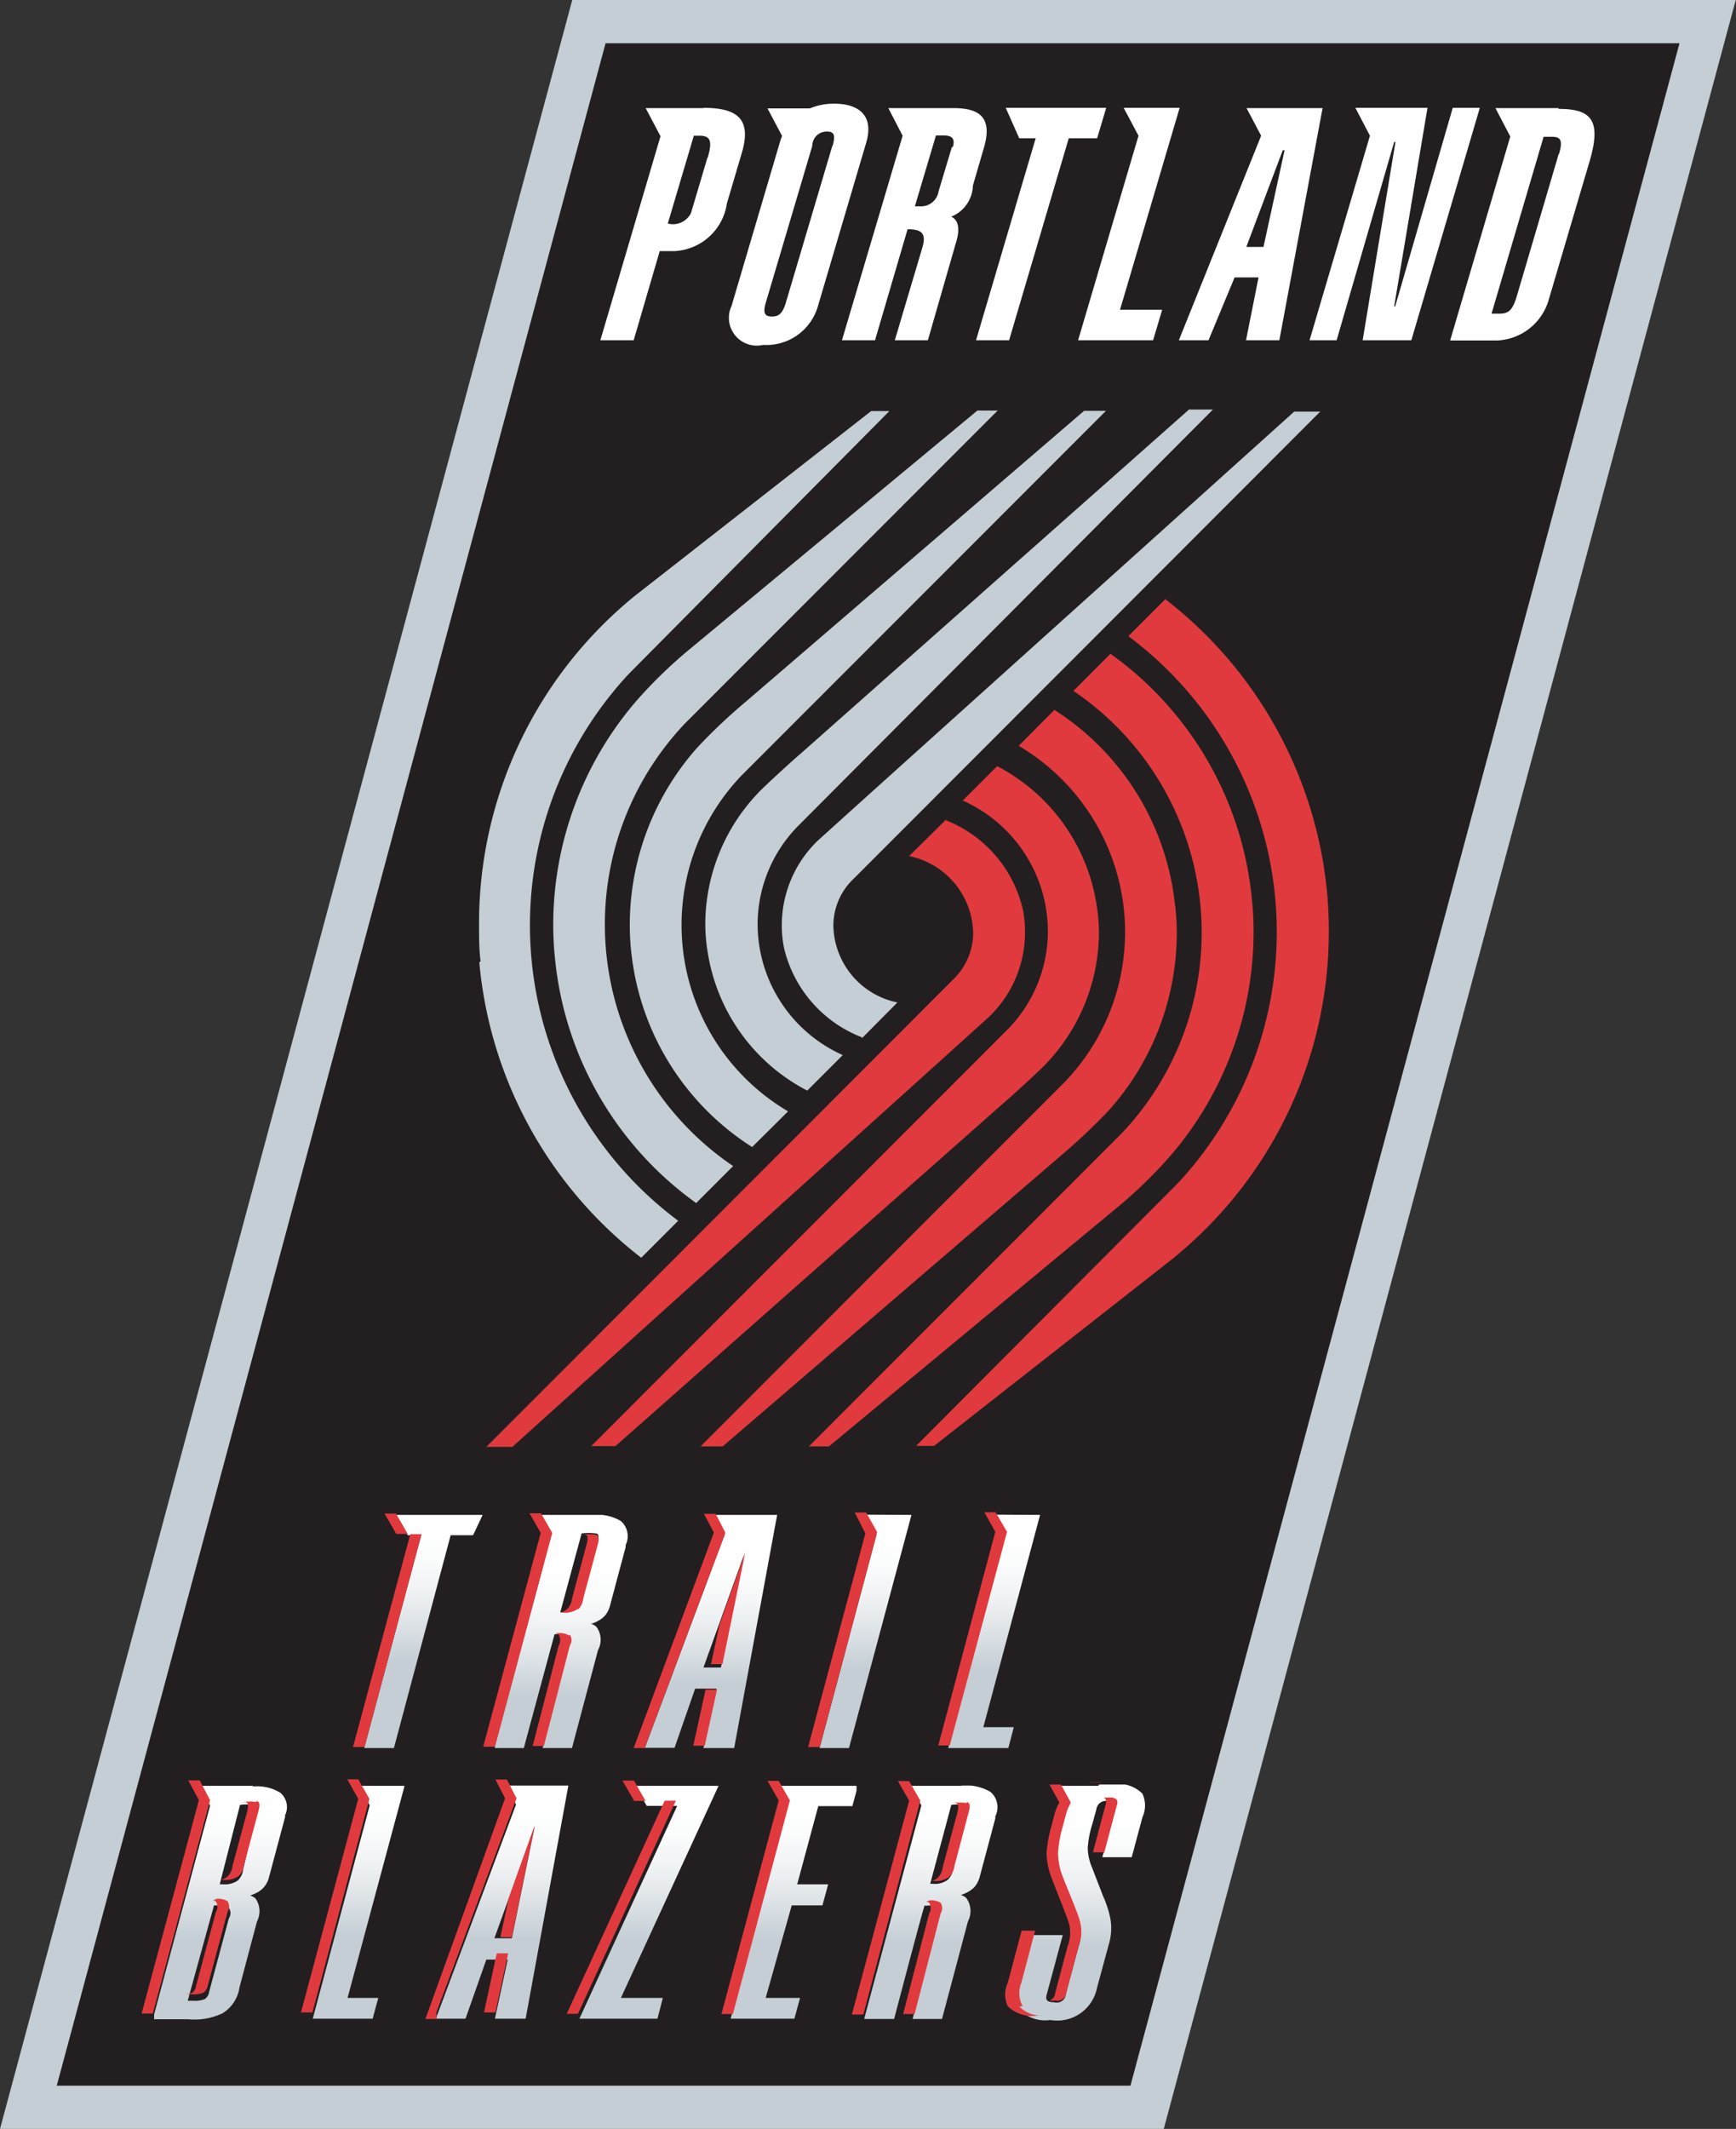 <svg id="Layer_1" data-name="Layer 1" xmlns="http://www.w3.org/2000/svg" xmlns:xlink="http://www.w3.org/1999/xlink" viewBox="0 0 66.68 81.72"><rect x="0" y="0" width="66.68" height="81.72" fill="#333333" stroke="none"/><defs><style>.cls-1{fill:none;}.cls-2{fill:#c4ced4;}.cls-3{fill:#231f20;}.cls-4{fill:#e13a3e;}.cls-5{clip-path:url(#clip-path);}.cls-6{fill:url(#linear-gradient);}.cls-7{clip-path:url(#clip-path-2);}.cls-8{fill:url(#linear-gradient-2);}.cls-9{clip-path:url(#clip-path-3);}.cls-10{fill:url(#linear-gradient-3);}.cls-11{clip-path:url(#clip-path-4);}.cls-12{fill:url(#linear-gradient-4);}.cls-13{clip-path:url(#clip-path-5);}.cls-14{fill:url(#linear-gradient-5);}.cls-15{clip-path:url(#clip-path-6);}.cls-16{fill:url(#linear-gradient-6);}.cls-17{clip-path:url(#clip-path-7);}.cls-18{fill:url(#linear-gradient-7);}.cls-19{clip-path:url(#clip-path-8);}.cls-20{fill:url(#linear-gradient-8);}.cls-21{clip-path:url(#clip-path-9);}.cls-22{fill:url(#linear-gradient-9);}.cls-23{clip-path:url(#clip-path-10);}.cls-24{fill:url(#linear-gradient-10);}.cls-25{clip-path:url(#clip-path-11);}.cls-26{fill:url(#linear-gradient-11);}.cls-27{clip-path:url(#clip-path-12);}.cls-28{fill:url(#linear-gradient-12);}.cls-29{fill:#fff;}</style><clipPath id="clip-path" transform="translate(-366.66 -259.14)"><polygon class="cls-1" points="380.44 327.69 380.86 328.44 378.67 336.64 380.97 336.64 381.19 335.83 380.01 335.83 382.2 327.69 380.44 327.69"/></clipPath><linearGradient id="linear-gradient" x1="-140.51" y1="69.15" x2="-138.89" y2="69.15" gradientTransform="translate(397.96 849.14) rotate(90) scale(5.56)" gradientUnits="userSpaceOnUse"><stop offset="0" stop-color="#fff"/><stop offset="0.15" stop-color="#fff"/><stop offset="0.28" stop-color="#fafbfb"/><stop offset="0.44" stop-color="#eceff1"/><stop offset="0.61" stop-color="#d4dbe0"/><stop offset="0.71" stop-color="#c4ced4"/><stop offset="1" stop-color="#c4ced4"/></linearGradient><clipPath id="clip-path-2" transform="translate(-366.66 -259.14)"><path class="cls-1" d="M387.2,329.24l-0.88,4.3h-0.67Zm-0.72-.83-3.08,8.22h1.14l0.8-2.27h0.82l-0.49,2.27h1.18l1.65-9H386.1Z"/></clipPath><linearGradient id="linear-gradient-2" x1="-140.51" y1="68.77" x2="-138.89" y2="68.77" gradientTransform="translate(401.38 849.25) rotate(90) scale(5.56)" xlink:href="#linear-gradient"/><clipPath id="clip-path-3" transform="translate(-366.66 -259.14)"><polygon class="cls-1" points="391.06 327.69 391.5 328.46 392.67 328.46 388.91 336.64 391.91 336.64 392.12 335.83 390.51 335.83 394.26 327.69 391.06 327.69"/></clipPath><linearGradient id="linear-gradient-3" x1="-140.52" y1="68.39" x2="-138.9" y2="68.39" gradientTransform="translate(404.95 849.35) rotate(90) scale(5.56)" xlink:href="#linear-gradient"/><clipPath id="clip-path-4" transform="translate(-366.66 -259.14)"><path class="cls-1" d="M396.48,327.69l0.43,0.75-2.19,8.2h2.45l0.22-.81h-1.32l1-3.55h1.18l0.22-.81h-1.19l0.81-3h1.31l0.21-.78h-3.08Z"/></clipPath><linearGradient id="linear-gradient-4" x1="-140.52" y1="68.01" x2="-138.9" y2="68.01" gradientTransform="translate(408.37 849.35) rotate(90) scale(5.56)" xlink:href="#linear-gradient"/><clipPath id="clip-path-5" transform="translate(-366.66 -259.14)"><path class="cls-1" d="M403.2,328.42a2,2,0,0,1,.55,0c0.12,0,.13.15,0.07,0.38l-0.55,2.08a0.69,0.69,0,0,1-.21.42,0.83,0.83,0,0,1-.58.15h-0.09Zm0.42-.73h-2l0.43,0.75-2.2,8.21H401s1.05-4,1.17-4.36h0.09a0.71,0.71,0,0,1,.45.09,0.39,0.39,0,0,1,0,.41l-1,3.86h1.13l1-3.76a0.85,0.85,0,0,0-.07-0.9,0.6,0.6,0,0,0-.2-0.11,1.49,1.49,0,0,0,.26-0.11,1,1,0,0,0,.29-0.23,1.05,1.05,0,0,0,.18-0.39l0.59-2.21,0-.08a0.77,0.77,0,0,0-.19-0.94,1.88,1.88,0,0,0-1.13-.24h0Z"/></clipPath><linearGradient id="linear-gradient-5" x1="-140.52" y1="67.64" x2="-138.91" y2="67.64" gradientTransform="translate(411.69 849.48) rotate(90) scale(5.56)" xlink:href="#linear-gradient"/><clipPath id="clip-path-6" transform="translate(-366.66 -259.14)"><path class="cls-1" d="M408.85,327.69h-1.47l0.21,0.37,0.17,0.32a2,2,0,0,0-.2.51l-0.11.41a5,5,0,0,0-.18,1,2.58,2.58,0,0,0,.18.93c0.09,0.26.65,1.63,0.69,1.83a1.49,1.49,0,0,1-.06.83l-0.48,1.79a0.35,0.35,0,0,1-.44.32c-0.35,0-.34-0.15-0.29-0.32l0.61-2.26h-1.14l-0.53,2a1,1,0,0,0,.05.9,1.37,1.37,0,0,0,1.14.36,1.56,1.56,0,0,0,1.8-1.25l0.44-1.62a2.13,2.13,0,0,0,.05-1.12,4.34,4.34,0,0,0-.27-0.79l-0.41-1.06a2,2,0,0,1-.17-0.78,3.92,3.92,0,0,1,.19-0.95l0.14-.51a0.37,0.37,0,0,1,.46-0.32,0.35,0.35,0,0,1,.27.08,0.28,0.28,0,0,1,0,.25L409,330.43h1.13l0.41-1.53a1.07,1.07,0,0,0,0-.91,1.31,1.31,0,0,0-1.12-.36,3,3,0,0,0-.54,0"/></clipPath><linearGradient id="linear-gradient-6" x1="-140.54" y1="67.25" x2="-138.92" y2="67.25" gradientTransform="translate(415.34 849.76) rotate(90) scale(5.56)" xlink:href="#linear-gradient"/><clipPath id="clip-path-7" transform="translate(-366.66 -259.14)"><path class="cls-1" d="M374.88,332.28H375a0.7,0.7,0,0,1,.45.09,0.37,0.37,0,0,1,0,.41l-0.76,2.83a0.39,0.39,0,0,1-.17.27,1,1,0,0,1-.44.06h-0.21Zm1-3.86a2,2,0,0,1,.54,0c0.13,0,.13.15,0.07,0.38L376,330.9a0.7,0.7,0,0,1-.2.42,0.87,0.87,0,0,1-.58.15H375.1Zm0.51-.73h-2.06l0.4,0.76-2.2,8.2h1.34a2.51,2.51,0,0,0,1.34-.23,1.4,1.4,0,0,0,.65-1l0.67-2.52a0.85,0.85,0,0,0-.06-0.89,0.6,0.6,0,0,0-.2-0.11,1.73,1.73,0,0,0,.26-0.11,0.9,0.9,0,0,0,.47-0.62l0.61-2.28,0-.07a0.72,0.72,0,0,0-.19-0.87,1.73,1.73,0,0,0-1-.24h-0.06"/></clipPath><linearGradient id="linear-gradient-7" x1="-140.52" y1="69.51" x2="-138.9" y2="69.51" gradientTransform="translate(394.74 849.31) rotate(90) scale(5.56)" xlink:href="#linear-gradient"/><clipPath id="clip-path-8" transform="translate(-366.66 -259.14)"><polygon class="cls-1" points="405.28 318.04 403.08 326.24 405.39 326.24 405.6 325.44 404.43 325.44 406.61 317.29 404.86 317.28 405.28 318.04"/></clipPath><linearGradient id="linear-gradient-8" x1="-140.91" y1="67.41" x2="-139.29" y2="67.41" gradientTransform="translate(410.77 836.95) rotate(90) scale(5.53)" xlink:href="#linear-gradient"/><clipPath id="clip-path-9" transform="translate(-366.66 -259.14)"><path class="cls-1" d="M395.23,318.84l-0.88,4.31h-0.67Zm-0.72-.83-3.08,8.22h1.14l0.79-2.27h0.82c-0.09.44-.5,2.28-0.5,2.28h1.18l1.65-8.95h-2.39Z"/></clipPath><linearGradient id="linear-gradient-9" x1="-140.95" y1="68.18" x2="-139.34" y2="68.18" gradientTransform="translate(404.42 837.79) rotate(90) scale(5.53)" xlink:href="#linear-gradient"/><clipPath id="clip-path-10" transform="translate(-366.66 -259.14)"><path class="cls-1" d="M389,318a2.16,2.16,0,0,1,.54,0c0.13,0,.13.15,0.07,0.38l-0.56,2.08a0.68,0.68,0,0,1-.2.42,0.85,0.85,0,0,1-.58.15h-0.09Zm0.42-.72h-2l0.43,0.75-2.2,8.21h1.13l1.18-4.37h0.09a0.67,0.67,0,0,1,.45.1,0.37,0.37,0,0,1,0,.41l-1,3.86h1.13l1-3.76a0.83,0.83,0,0,0-.06-0.89,0.63,0.63,0,0,0-.2-0.12,1.17,1.17,0,0,0,.26-0.11,0.93,0.93,0,0,0,.29-0.23,1,1,0,0,0,.18-0.39l0.59-2.21,0-.08a0.77,0.77,0,0,0-.19-0.93,1.81,1.81,0,0,0-1.09-.23h0"/></clipPath><linearGradient id="linear-gradient-10" x1="-140.89" y1="68.55" x2="-139.27" y2="68.55" gradientTransform="translate(400.34 836.51) rotate(90) scale(5.52)" xlink:href="#linear-gradient"/><clipPath id="clip-path-11" transform="translate(-366.66 -259.14)"><polygon class="cls-1" points="400.33 318.04 398.14 326.24 399.27 326.24 401.67 317.29 399.92 317.28 400.33 318.04"/></clipPath><linearGradient id="linear-gradient-11" x1="-140.91" y1="67.75" x2="-139.29" y2="67.75" gradientTransform="translate(407.72 836.95) rotate(90) scale(5.53)" xlink:href="#linear-gradient"/><clipPath id="clip-path-12" transform="translate(-366.66 -259.14)"><polygon class="cls-1" points="381.87 317.29 382.32 318.07 382.84 318.07 380.65 326.24 381.79 326.24 383.97 318.07 384.83 318.07 385.2 317.29 381.87 317.29"/></clipPath><linearGradient id="linear-gradient-12" x1="-140.89" y1="68.93" x2="-139.27" y2="68.93" gradientTransform="translate(397.1 836.56) rotate(90) scale(5.53)" xlink:href="#linear-gradient"/></defs><title>portland-trail-blazers</title><polygon class="cls-2" points="21.98 0 0 81.72 44.7 81.72 66.67 0 21.98 0"/><polygon class="cls-3" points="43.42 80.06 2.18 80.06 23.26 1.66 64.51 1.66 43.42 80.06"/><path class="cls-2" d="M399.76,299l1.37-1.38a3.07,3.07,0,0,1-2.46-2.94,2.48,2.48,0,0,1,.79-1.82l17.91-17.92h-1L399.52,290.1l-1.44,1.3a4.51,4.51,0,0,0-1.31,4.11,4.88,4.88,0,0,0,3,3.45" transform="translate(-366.66 -259.14)"/><path class="cls-2" d="M397.67,301l1.36-1.36a5.52,5.52,0,0,1-3.27-5,5.39,5.39,0,0,1,1.54-3.78l15.95-16h-0.92L397.4,288.08c-0.21.17-1.48,1.33-1.65,1.53a7.32,7.32,0,0,0-2,5,6.65,6.65,0,0,0,.08,1,7.24,7.24,0,0,0,3.83,5.39" transform="translate(-366.66 -259.14)"/><path class="cls-2" d="M395.55,303.17l1.38-1.37a8.3,8.3,0,0,1-1.79-12.89l14-14h-0.84l-13,11.17a21.32,21.32,0,0,0-1.86,1.76,10.25,10.25,0,0,0-2.59,6.81,9.39,9.39,0,0,0,.07,1.15,10.13,10.13,0,0,0,4.63,7.37" transform="translate(-366.66 -259.14)"/><path class="cls-2" d="M393.42,305.3l1.4-1.4a11.2,11.2,0,0,1-1.84-17l12-12h-0.78l-11.05,9.16a17.78,17.78,0,0,0-2.06,2,13.17,13.17,0,0,0-3.18,8.6,12.45,12.45,0,0,0,.07,1.3,13.12,13.12,0,0,0,5.42,9.36" transform="translate(-366.66 -259.14)"/><path class="cls-2" d="M385.07,296.08a16.17,16.17,0,0,0,6.22,11.34l1.42-1.42a14.15,14.15,0,0,1-1.89-21l10-10.08h-0.7L391.06,282a16.19,16.19,0,0,0-6,12.6c0,0.49,0,1,.06,1.44" transform="translate(-366.66 -259.14)"/><path class="cls-4" d="M403,290.6L401.58,292a3.08,3.08,0,0,1,2.46,2.94,2.5,2.5,0,0,1-.79,1.82l-17.91,17.92h1l16.86-15.2,1.44-1.3a4.48,4.48,0,0,0,1.39-3.25,4.35,4.35,0,0,0-.08-0.87,4.86,4.86,0,0,0-3-3.45" transform="translate(-366.66 -259.14)"/><path class="cls-4" d="M405,288.51l-1.36,1.36a5.51,5.51,0,0,1,3.27,5,5.39,5.39,0,0,1-1.54,3.78l-16,16h0.93l14.92-13.18c0.21-.17,1.48-1.33,1.65-1.53a7.33,7.33,0,0,0,2-5,6.36,6.36,0,0,0-.08-1,7.25,7.25,0,0,0-3.83-5.39" transform="translate(-366.66 -259.14)"/><path class="cls-4" d="M407.16,286.39l-1.37,1.38a8.3,8.3,0,0,1,1.78,12.89l-14,14h0.85l13-11.17a22.49,22.49,0,0,0,1.85-1.75,10.22,10.22,0,0,0,2.59-6.82,8.58,8.58,0,0,0-.08-1.15,10.14,10.14,0,0,0-4.62-7.38" transform="translate(-366.66 -259.14)"/><path class="cls-4" d="M409.29,284.26l-1.4,1.4a11.2,11.2,0,0,1,1.84,17l-12,12h0.77l11.06-9.16a17.64,17.64,0,0,0,2.06-2,13.18,13.18,0,0,0,3.19-8.6,11.81,11.81,0,0,0-.07-1.3,13.11,13.11,0,0,0-5.42-9.36" transform="translate(-366.66 -259.14)"/><path class="cls-4" d="M417.64,293.48a16.15,16.15,0,0,0-6.22-11.34L410,283.56a14.15,14.15,0,0,1,1.9,21l-10.05,10.08h0.69l9.12-7.15a16.51,16.51,0,0,0,2.26-2.21,16.11,16.11,0,0,0,3.78-10.38q0-.73-0.06-1.44" transform="translate(-366.66 -259.14)"/><g class="cls-5"><rect class="cls-6" x="12" y="68.54" width="3.53" height="8.95"/></g><g class="cls-7"><rect class="cls-8" x="16.74" y="68.54" width="5.1" height="8.95"/></g><g class="cls-9"><rect class="cls-10" x="22.25" y="68.54" width="5.36" height="8.95"/></g><g class="cls-11"><rect class="cls-12" x="28.06" y="68.54" width="4.84" height="8.95"/></g><g class="cls-13"><rect class="cls-14" x="33.2" y="68.54" width="5.24" height="8.96"/></g><g class="cls-15"><rect class="cls-16" x="39.01" y="68.5" width="5.04" height="9.06"/></g><g class="cls-17"><rect class="cls-18" x="5.92" y="68.54" width="5.24" height="8.99"/></g><g class="cls-19"><rect class="cls-20" x="36.42" y="58.14" width="3.53" height="8.96"/></g><g class="cls-21"><rect class="cls-22" x="24.78" y="58.15" width="5.09" height="8.95"/></g><g class="cls-23"><rect class="cls-24" x="19.01" y="58.15" width="5.24" height="8.96"/></g><g class="cls-25"><rect class="cls-26" x="31.48" y="58.14" width="3.53" height="8.96"/></g><g class="cls-27"><rect class="cls-28" x="13.99" y="58.15" width="4.54" height="8.95"/></g><path class="cls-4" d="M388.86,320.93a0.69,0.69,0,0,0,.2-0.42l0.56-2.08c0.06-.23.05-0.33-0.07-0.38a2.2,2.2,0,0,0-.54,0h0l0.11,0c0.13,0,.13.15,0.07,0.38l-0.56,2.08a0.67,0.67,0,0,1-.21.42,1.39,1.39,0,0,1-.22.11v0h0.09a0.85,0.85,0,0,0,.58-0.15m-8.65,5.31h0.44l2.19-8.17h-0.43Zm5.66,7.3h0.44l0.88-4.3-1,2.8Zm5.56-7.31,3.08-8.22-0.37-.72H393.7l0.38,0.72L391,326.24h0.44Zm-9.12-8.17-0.45-.78h-0.44l0.45,0.78h0.44Zm3.35,8.17,2.2-8.21-0.43-.75H387l0.43,0.75-2.21,8.21h0.44Zm2.85-4.27a0.72,0.72,0,0,0-.45-0.09H388v0l0.12,0.06a0.39,0.39,0,0,1,0,.41l-1,3.86h0.43l1-3.86a0.37,0.37,0,0,0,0-.41m18.93,9.29a2.59,2.59,0,0,1-.18-0.93,4.78,4.78,0,0,1,.18-1l0.11-.41a2,2,0,0,1,.2-0.51l-0.38-.69h-0.44l0.38,0.69a1.88,1.88,0,0,0-.2.51l-0.11.42a4.77,4.77,0,0,0-.18,1,2.7,2.7,0,0,0,.18.93c0.09,0.26.65,1.63,0.69,1.82a1.44,1.44,0,0,1-.06.83l-0.48,1.8a0.32,0.32,0,0,1-.22.29,0.65,0.65,0,0,0,.21,0,0.35,0.35,0,0,0,.44-0.32l0.48-1.8a1.46,1.46,0,0,0,.06-0.83c0-.19-0.6-1.57-0.69-1.83m-14.18-5h0.44L394.2,324h-0.44Zm4.87,0,2.19-8.2-0.42-.75h-0.44L399.9,318l-2.2,8.2h0.44Zm11,1.41H409a3.33,3.33,0,0,0-.52,0h0.41l0.34,0m-4.33-10.37h-0.43l0.42,0.75-2.19,8.2h0.44l2.2-8.2Zm-1.11,11.16a2.08,2.08,0,0,0-.55,0h0l0.11,0c0.13,0,.14.15,0.08,0.38l-0.56,2.08a0.69,0.69,0,0,1-.2.42,0.52,0.52,0,0,1-.23.11,0.19,0.19,0,0,1,0,0h0.09a0.83,0.83,0,0,0,.58-0.15,0.7,0.7,0,0,0,.21-0.42l0.55-2.08c0.06-.23.05-0.34-0.07-0.38m-9.83-5.29h0.44l0.88-4.31-1,2.81Zm-17.46,5.29a2,2,0,0,0-.54,0h0l0.11,0c0.12,0,.13.15,0.07,0.38l-0.56,2.08a0.67,0.67,0,0,1-.21.42,1.37,1.37,0,0,1-.22.11v0h0.09a0.85,0.85,0,0,0,.58-0.15,0.68,0.68,0,0,0,.2-0.42l0.56-2.08c0.06-.23.05-0.34-0.07-0.38m32.55,2,0.48-1.81a0.26,0.26,0,0,0,0-.24,0.33,0.33,0,0,0-.27-0.08l-0.24,0a0.16,0.16,0,0,1,.08.05,0.33,0.33,0,0,1,0,.25l-0.48,1.8H409Zm-6.75,1.85h-0.09v0l0.12,0.06a0.38,0.38,0,0,1,0,.41l-1,3.86h0.44l1-3.86a0.39,0.39,0,0,0,0-.41,0.71,0.71,0,0,0-.45-0.09m-5.77-4.59h-0.43l0.43,0.75-2.2,8.2h0.44l2.19-8.2Zm9.37,8.65a1.05,1.05,0,0,1-.05-0.9l0.53-2H405.9l-0.53,2a1.05,1.05,0,0,0,0,.9,1.34,1.34,0,0,0,1.14.36h0.23a1.19,1.19,0,0,1-.93-0.35m-3.8-7.9-0.43-.75h-0.43l0.43,0.75-2.2,8.21h0.44Zm-10.56,0-0.44-.77h-0.44l0.45,0.78h0.43Zm0.74,0-3.76,8.18h0.43l3.76-8.18h-0.44Zm-19.66,8.17,2.2-8.19-0.4-.76h-0.44l0.41,0.76-2.2,8.19h0.44Zm2.39-4.36h-0.09v0l0.12,0.06a0.37,0.37,0,0,1,0,.41l-0.76,2.83a0.37,0.37,0,0,1-.16.27,1,1,0,0,1-.21.05h0.21a0.93,0.93,0,0,0,.44-0.06,0.39,0.39,0,0,0,.17-0.27l0.76-2.83a0.38,0.38,0,0,0,0-.41,0.71,0.71,0,0,0-.45-0.09m5.47-4.59H380l0.42,0.75-2.2,8.2h0.44l2.19-8.2Zm3,8.95,3.08-8.22-0.37-.72h-0.44l0.37,0.72L383,336.64h0.44Zm2.27,0,0.49-2.27h-0.44l-0.49,2.27h0.44Z" transform="translate(-366.66 -259.14)"/><polygon class="cls-29" points="42.49 4.14 42.14 5.31 41.05 5.31 38.76 13.06 37.49 13.06 39.78 5.31 39.15 5.31 38.63 4.14 42.49 4.14"/><path class="cls-29" d="M393.68,263.29h-2.22l0.57,1.08-2.31,7.83H391l1-3.42h0.53a2.14,2.14,0,0,0,2.05-1.83l0.57-1.93c0.39-1.3-.15-1.74-1.47-1.74m0.15,1.92-0.63,2.12a0.77,0.77,0,0,1-.89.4l1-3.37h0.23c0.43,0,.48.24,0.3,0.85" transform="translate(-366.66 -259.14)"/><path class="cls-29" d="M398.69,263.12a2.36,2.36,0,0,0-.92.18h-1.63l0.56,1.06a1.84,1.84,0,0,0-.09.26l-1.85,6.26a1.07,1.07,0,0,0,1.21,1.5,2.06,2.06,0,0,0,2.11-1.5l1.85-6.26c0.34-1.16-.43-1.5-1.22-1.5m-0.08,1.62-1.78,6c-0.13.45-.29,0.55-0.54,0.55s-0.37-.1-0.23-0.55l1.78-6a0.55,0.55,0,0,1,.56-0.55c0.25,0,.35.1,0.22,0.55" transform="translate(-366.66 -259.14)"/><path class="cls-29" d="M403.32,263.29h-2.54l0.55,1.06L399,272.2h1.27l1.25-4.26c0.59,0,.72.19,0.56,0.73l-1.05,3.53h1.27l1.1-3.82c0.23-.81-0.21-0.92-0.21-0.92a1.33,1.33,0,0,0,.84-1.2l0.42-1.44c0.34-1.15-.14-1.53-1.16-1.53m-0.07,1.5-0.51,1.7a0.68,0.68,0,0,1-.71.57H401.8l0.81-2.72h0.3c0.29,0,.45.1,0.35,0.44" transform="translate(-366.66 -259.14)"/><polygon class="cls-29" points="45.31 4.14 43.16 4.14 43.73 5.21 41.41 13.06 44.29 13.06 44.64 11.89 43.02 11.89 45.31 4.14"/><path class="cls-29" d="M414.54,263.29l0.56,1.06-3.16,7.85h1.14l1-2.41H415l-0.48,2.41h1.28l1.66-8.91h-2.89Zm0.65,5.33h-0.66l1.4-3.71H416Z" transform="translate(-366.66 -259.14)"/><polygon class="cls-29" points="55.8 4.14 53.59 11.76 53.55 11.76 54.83 4.14 52.06 4.14 52.62 5.21 50.3 13.06 51.34 13.06 53.55 5.45 53.6 5.45 52.34 13.06 54.21 13.06 56.84 4.14 55.8 4.14"/><path class="cls-29" d="M426.52,263.29H424.1l0.57,1.09-2.31,7.83h1.8a2.16,2.16,0,0,0,2-1.61l1.56-5.28c0.46-1.57.06-2-1.19-2m0,1.73-1.61,5.46c-0.17.58-.35,0.67-0.67,0.67h-0.3l2-6.79h0.3c0.33,0,.46.09,0.29,0.67" transform="translate(-366.66 -259.14)"/></svg>